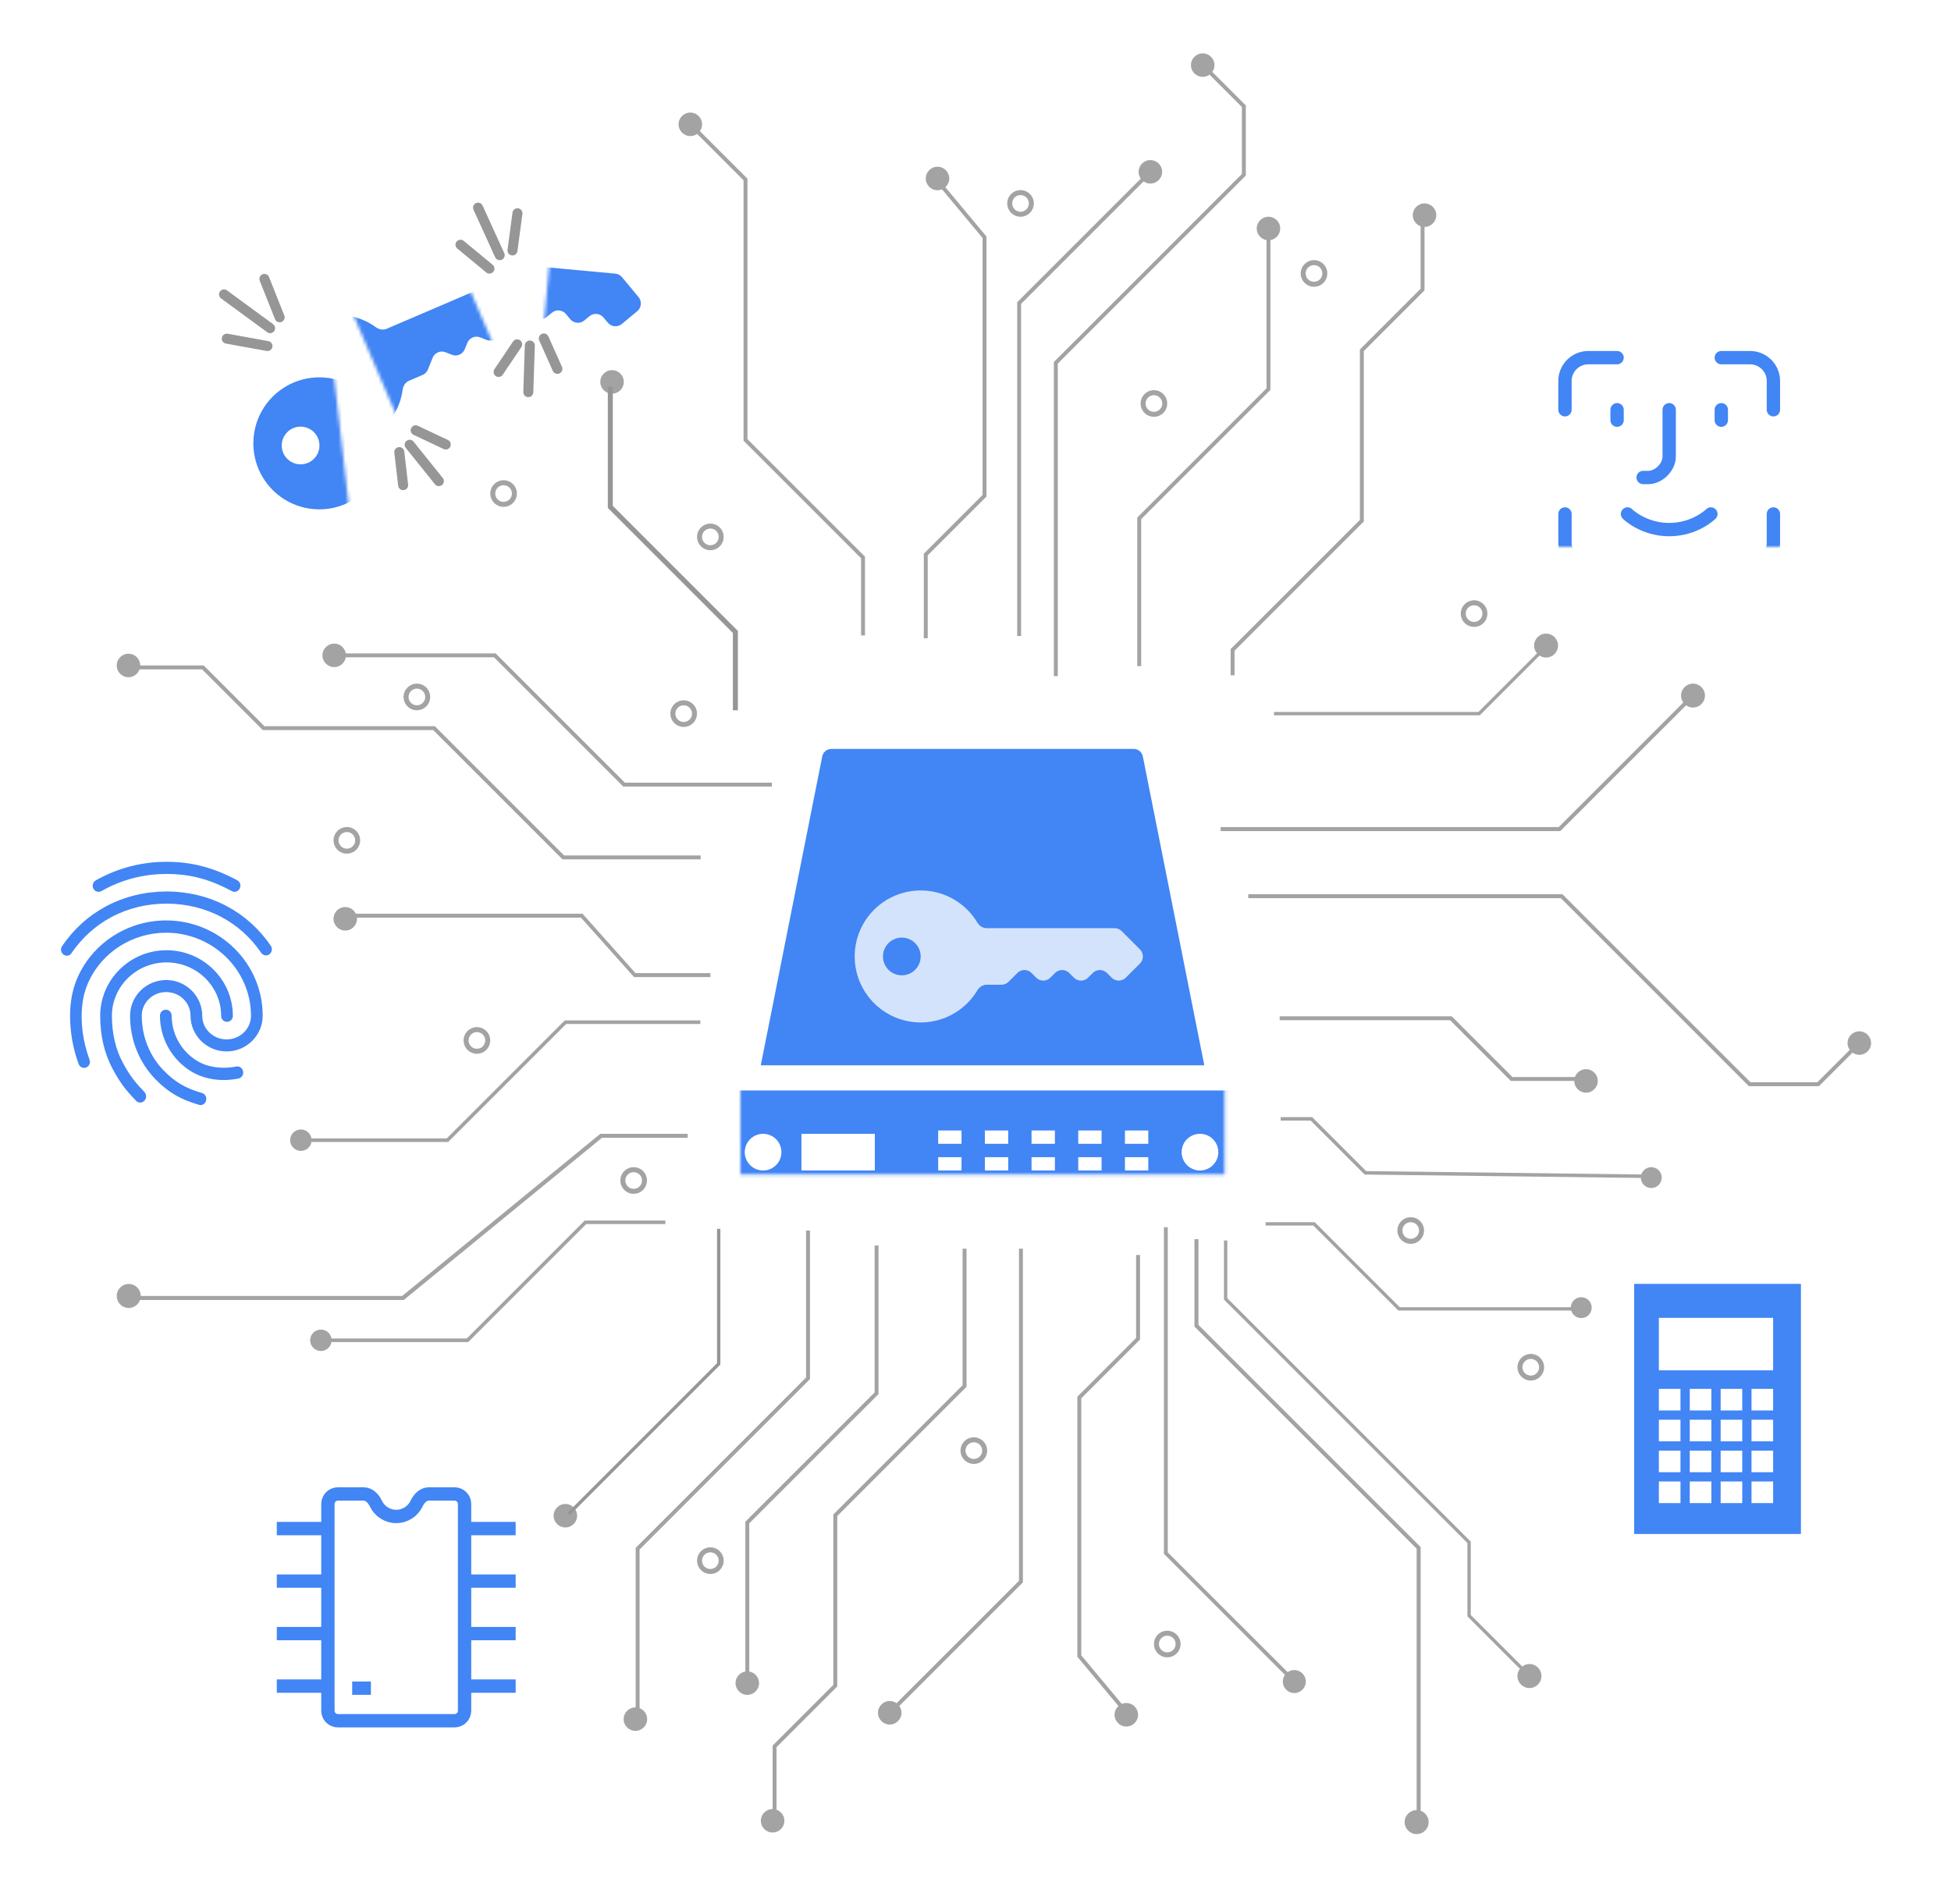 <svg width="585" height="571" viewBox="0 0 585 571" fill="none" xmlns="http://www.w3.org/2000/svg">
<g clip-path="url(#clip0_216_149)">
<g filter="url(#filter0_dd_216_149)">
<path d="M70.338 255.441C70.054 255.442 69.775 255.367 69.529 255.223C62.784 251.611 56.953 250.079 49.961 250.079C43.005 250.079 36.4 251.794 30.392 255.223C29.542 255.703 28.495 255.368 28.003 254.487C27.783 254.062 27.733 253.568 27.864 253.108C27.995 252.647 28.296 252.253 28.706 252.007C35.186 248.332 42.512 246.41 49.961 246.432C57.444 246.432 63.979 248.146 71.147 251.976C71.565 252.206 71.876 252.591 72.014 253.048C72.152 253.505 72.105 253.997 71.884 254.42C71.751 254.72 71.534 254.976 71.26 255.157C70.986 255.338 70.666 255.437 70.338 255.441ZM20.063 274.592C19.698 274.589 19.342 274.474 19.044 274.263C18.657 273.975 18.396 273.548 18.318 273.072C18.239 272.596 18.348 272.107 18.622 271.71C22.101 266.603 26.525 262.591 31.798 259.782C42.829 253.879 56.953 253.836 68.019 259.746C73.29 262.554 77.715 266.53 81.194 271.601C81.467 271.998 81.576 272.486 81.497 272.962C81.418 273.438 81.158 273.865 80.772 274.154C80.584 274.294 80.37 274.394 80.142 274.448C79.914 274.502 79.678 274.509 79.447 274.468C79.217 274.427 78.997 274.339 78.802 274.21C78.607 274.08 78.44 273.912 78.313 273.716C75.151 269.12 71.147 265.509 66.403 262.992C56.32 257.63 43.426 257.63 33.378 263.029C28.6 265.582 24.595 269.23 21.434 273.819C21.297 274.061 21.098 274.261 20.856 274.397C20.614 274.533 20.34 274.6 20.063 274.592ZM42.02 318.625C41.788 318.627 41.558 318.579 41.346 318.485C41.134 318.39 40.944 318.252 40.791 318.078C37.734 314.898 36.078 312.849 33.729 308.442C31.298 303.955 30.041 298.484 30.041 292.611C30.041 281.777 38.964 272.95 49.926 272.95C60.889 272.95 69.818 281.777 69.818 292.611C69.825 292.846 69.785 293.08 69.7 293.299C69.615 293.518 69.486 293.718 69.323 293.887C69.159 294.055 68.963 294.189 68.746 294.281C68.53 294.372 68.297 294.42 68.062 294.42C67.827 294.42 67.594 294.372 67.378 294.281C67.161 294.189 66.965 294.055 66.802 293.887C66.638 293.718 66.51 293.518 66.424 293.299C66.339 293.08 66.299 292.846 66.306 292.611C66.306 283.784 58.962 276.598 49.934 276.598C40.906 276.598 33.555 283.784 33.555 292.611C33.555 297.864 34.678 302.715 36.821 306.654C39.07 310.849 40.62 312.636 43.321 315.482C43.641 315.836 43.819 316.296 43.819 316.773C43.819 317.251 43.641 317.711 43.321 318.065C42.976 318.413 42.51 318.614 42.02 318.625ZM67.212 311.877C63.031 311.877 59.342 310.782 56.32 308.63C53.746 306.826 51.643 304.429 50.188 301.643C48.734 298.856 47.97 295.761 47.961 292.617C47.951 292.38 47.989 292.144 48.073 291.922C48.157 291.7 48.285 291.498 48.449 291.327C48.613 291.155 48.81 291.019 49.028 290.926C49.246 290.833 49.481 290.785 49.718 290.785C49.955 290.785 50.19 290.833 50.408 290.926C50.626 291.019 50.823 291.155 50.987 291.327C51.151 291.498 51.279 291.7 51.363 291.922C51.447 292.144 51.485 292.38 51.475 292.617C51.481 295.17 52.104 297.685 53.29 299.945C54.477 302.206 56.192 304.147 58.29 305.603C60.784 307.353 63.701 308.186 67.215 308.186C68.439 308.165 69.658 308.043 70.862 307.822C71.811 307.639 72.724 308.296 72.899 309.317C72.988 309.788 72.886 310.276 72.617 310.672C72.347 311.069 71.931 311.342 71.46 311.433C70.06 311.709 68.638 311.856 67.212 311.87V311.877ZM60.149 319.385C59.995 319.378 59.842 319.354 59.693 319.312C54.106 317.707 50.452 315.555 46.622 311.652C41.703 306.581 38.999 299.833 38.999 292.611C38.999 286.702 43.847 281.887 49.819 281.887C55.79 281.887 60.64 286.702 60.64 292.611C60.64 296.514 63.907 299.687 67.947 299.687C71.987 299.687 75.255 296.514 75.255 292.611C75.255 278.859 63.836 267.698 49.783 267.698C39.806 267.698 30.671 273.461 26.562 282.398C25.194 285.352 24.489 288.817 24.489 292.611C24.489 295.456 24.733 299.943 26.841 305.779C27.194 306.727 26.736 307.785 25.823 308.113C25.606 308.196 25.374 308.234 25.142 308.225C24.91 308.216 24.682 308.16 24.472 308.061C24.262 307.961 24.075 307.82 23.921 307.647C23.766 307.473 23.649 307.27 23.575 307.049C21.88 302.424 21.012 297.537 21.01 292.611C21.01 288.234 21.818 284.252 23.399 280.793C28.073 270.61 38.436 264.013 49.783 264.013C65.769 264.013 78.769 276.817 78.769 292.574C78.769 298.484 73.92 303.298 67.947 303.298C61.974 303.298 57.126 298.484 57.126 292.574C57.127 288.671 53.86 285.492 49.82 285.492C45.78 285.492 42.513 288.665 42.513 292.568C42.513 298.8 44.832 304.642 49.083 309.019C52.426 312.448 55.618 314.339 60.571 315.767C61.52 316.023 62.047 317.044 61.801 317.992C61.724 318.377 61.519 318.725 61.219 318.978C60.919 319.231 60.541 319.374 60.149 319.385Z" fill="#4285F4"/>
</g>
<mask id="mask0_216_149" style="mask-type:luminance" maskUnits="userSpaceOnUse" x="463" y="89" width="75" height="75">
<path d="M538 89H463V164H538V89Z" fill="white"/>
</mask>
<g mask="url(#mask0_216_149)">
<path d="M538 89H463V164H538V89Z" fill="white" fill-opacity="0.01"/>
<g filter="url(#filter1_dd_216_149)">
<path d="M469.25 142.125V150.75C469.25 154.616 472.384 157.75 476.25 157.75H484.875" stroke="#4285F4" stroke-width="4" stroke-linecap="round" stroke-linejoin="round"/>
</g>
<g filter="url(#filter2_dd_216_149)">
<path d="M516.125 157.75H524.75C528.616 157.75 531.75 154.616 531.75 150.75V142.125" stroke="#4285F4" stroke-width="4" stroke-linecap="round" stroke-linejoin="round"/>
</g>
<g filter="url(#filter3_dd_216_149)">
<path d="M516.125 95.25H524.75C528.616 95.25 531.75 98.384 531.75 102.25V110.875" stroke="#4285F4" stroke-width="4" stroke-linecap="round" stroke-linejoin="round"/>
</g>
<g filter="url(#filter4_dd_216_149)">
<path d="M484.875 95.25H476.25C472.384 95.25 469.25 98.384 469.25 102.25V110.875" stroke="#4285F4" stroke-width="4" stroke-linecap="round" stroke-linejoin="round"/>
</g>
<g filter="url(#filter5_dd_216_149)">
<path d="M488 142.125C488 142.125 492.687 146.813 500.5 146.813C508.312 146.813 513 142.125 513 142.125" stroke="#4285F4" stroke-width="4" stroke-linecap="round" stroke-linejoin="round"/>
</g>
<g filter="url(#filter6_dd_216_149)">
<path d="M500.5 110.875V124.938C500.5 128.063 497.375 131.188 494.25 131.188H492.688" stroke="#4285F4" stroke-width="4" stroke-linecap="round" stroke-linejoin="round"/>
</g>
<g filter="url(#filter7_dd_216_149)">
<path d="M516.125 110.875V114" stroke="#4285F4" stroke-width="4" stroke-linecap="round" stroke-linejoin="round"/>
</g>
<g filter="url(#filter8_dd_216_149)">
<path d="M484.875 110.875V114" stroke="#4285F4" stroke-width="4" stroke-linecap="round" stroke-linejoin="round"/>
</g>
</g>
<g filter="url(#filter9_dd_216_149)">
<mask id="mask1_216_149" style="mask-type:luminance" maskUnits="userSpaceOnUse" x="67" y="80" width="40" height="79">
<path d="M97.858 80.762L67.688 84.222L76.23 158.703L106.4 155.243L97.858 80.762Z" fill="white"/>
</mask>
<g mask="url(#mask1_216_149)">
<path d="M98.006 140.613C94.487 141.016 90.924 140.467 87.689 139.024C84.454 137.58 81.666 135.295 79.615 132.407C77.564 129.519 76.326 126.133 76.03 122.604C75.733 119.074 76.389 115.529 77.93 112.339C79.47 109.149 81.838 106.431 84.787 104.469C87.735 102.506 91.157 101.37 94.694 101.18C98.231 100.991 101.754 101.753 104.896 103.389C107.476 104.732 109.72 106.623 111.478 108.921C112.182 109.841 113.29 110.397 114.442 110.265L152.547 105.894C153.338 105.804 154.132 106.031 154.755 106.525L160.827 111.348C162.125 112.379 162.341 114.266 161.311 115.563L157.581 120.26C156.55 121.557 154.663 121.774 153.366 120.743L151.801 119.5C150.504 118.47 148.616 118.686 147.586 119.984L146.343 121.549C145.313 122.846 143.426 123.063 142.128 122.032L140.563 120.789C139.266 119.759 137.379 119.975 136.348 121.273L135.106 122.837C134.075 124.135 132.188 124.351 130.891 123.321L129.326 122.078C128.028 121.048 126.141 121.264 125.111 122.562L122.775 125.502C122.28 126.126 121.558 126.526 120.768 126.617L116.375 127.121C115.224 127.253 114.27 128.045 113.792 129.101C112.517 131.921 110.595 134.411 108.171 136.363C105.254 138.713 101.729 140.187 98.006 140.613ZM90.776 127.21C92.267 127.04 93.628 126.284 94.561 125.109C95.494 123.934 95.922 122.437 95.751 120.947C95.58 119.457 94.824 118.096 93.65 117.163C92.475 116.23 90.978 115.802 89.488 115.973C87.997 116.144 86.636 116.9 85.703 118.074C84.77 119.249 84.342 120.746 84.513 122.236C84.684 123.726 85.44 125.088 86.615 126.02C87.789 126.953 89.286 127.381 90.776 127.21Z" fill="#4285F4"/>
</g>
<mask id="mask2_216_149" style="mask-type:luminance" maskUnits="userSpaceOnUse" x="97" y="47" width="62" height="83">
<path d="M129.33 47.877L97.058 61.71L126.22 129.744L158.492 115.911L129.33 47.877Z" fill="white"/>
</mask>
<g mask="url(#mask2_216_149)">
<path d="M108.918 120.371C105.662 121.766 102.092 122.262 98.579 121.806C95.066 121.351 91.74 119.961 88.947 117.782C86.154 115.603 83.997 112.715 82.701 109.418C81.405 106.121 81.018 102.537 81.579 99.04C82.14 95.542 83.629 92.259 85.892 89.534C88.154 86.808 91.106 84.739 94.441 83.543C97.775 82.347 101.369 82.068 104.848 82.734C107.704 83.282 110.397 84.45 112.739 86.147C113.677 86.827 114.898 87.041 115.964 86.585L151.217 71.474C151.948 71.16 152.774 71.15 153.513 71.446L160.713 74.325C162.252 74.941 163 76.686 162.385 78.225L160.158 83.793C159.542 85.332 157.796 86.08 156.258 85.465L154.403 84.723C152.864 84.108 151.118 84.856 150.503 86.394L149.761 88.25C149.146 89.788 147.4 90.537 145.862 89.921L144.006 89.179C142.468 88.564 140.722 89.312 140.107 90.851L139.365 92.706C138.749 94.245 137.004 94.993 135.465 94.378L133.61 93.635C132.071 93.02 130.325 93.769 129.71 95.307L128.316 98.794C128.02 99.533 127.443 100.124 126.712 100.437L122.648 102.179C121.583 102.636 120.896 103.668 120.741 104.817C120.329 107.884 119.201 110.82 117.438 113.385C115.317 116.473 112.362 118.896 108.918 120.371ZM98.15 109.604C99.528 109.013 100.616 107.898 101.173 106.506C101.73 105.113 101.711 103.556 101.12 102.177C100.529 100.799 99.415 99.711 98.022 99.154C96.629 98.597 95.072 98.616 93.694 99.207C92.315 99.798 91.227 100.913 90.67 102.305C90.113 103.698 90.132 105.255 90.723 106.634C91.314 108.012 92.429 109.1 93.822 109.657C95.214 110.214 96.771 110.195 98.15 109.604Z" fill="#4285F4"/>
</g>
<path d="M119.725 123.571L120.883 133.487" stroke="#969696" stroke-width="3" stroke-linecap="round"/>
<path d="M122.835 121.369L131.593 132.278" stroke="#969696" stroke-width="3" stroke-linecap="round"/>
<path d="M124.638 117.033L133.664 121.297" stroke="#969696" stroke-width="3" stroke-linecap="round"/>
<path d="M155.073 91.261L149.495 99.54" stroke="#969696" stroke-width="3" stroke-linecap="round"/>
<path d="M158.867 91.615L158.41 105.596" stroke="#969696" stroke-width="3" stroke-linecap="round"/>
<path d="M163.058 89.497L167.132 98.611" stroke="#969696" stroke-width="3" stroke-linecap="round"/>
<mask id="mask3_216_149" style="mask-type:luminance" maskUnits="userSpaceOnUse" x="160" y="38" width="45" height="79">
<path d="M204.29 41.449L167.438 38.032L160.516 112.681L197.368 116.099L204.29 41.449Z" fill="white"/>
</mask>
<g mask="url(#mask3_216_149)">
<path d="M123.982 92.843C120.455 92.516 117.08 91.247 114.21 89.171C111.34 87.095 109.08 84.286 107.666 81.039C106.251 77.791 105.734 74.223 106.168 70.708C106.602 67.192 107.971 63.858 110.133 61.052C112.295 58.246 115.171 56.071 118.46 54.755C121.748 53.44 125.33 53.03 128.831 53.57C132.332 54.11 135.624 55.58 138.363 57.825C140.612 59.669 142.421 61.98 143.669 64.59C144.169 65.635 145.14 66.406 146.294 66.513L184.486 70.054C185.278 70.128 186.009 70.513 186.517 71.125L191.471 77.091C192.529 78.366 192.354 80.258 191.079 81.316L186.465 85.147C185.19 86.206 183.299 86.03 182.24 84.755L180.964 83.218C179.905 81.943 178.014 81.768 176.739 82.826L175.202 84.103C173.927 85.161 172.036 84.986 170.977 83.711L169.701 82.174C168.642 80.899 166.751 80.724 165.476 81.782L163.939 83.058C162.664 84.117 160.773 83.941 159.714 82.667L158.438 81.129C157.379 79.854 155.488 79.679 154.213 80.737L151.324 83.136C150.712 83.645 149.923 83.889 149.13 83.816L144.728 83.407C143.574 83.3 142.478 83.88 141.794 84.815C139.968 87.314 137.575 89.356 134.802 90.77C131.464 92.471 127.712 93.19 123.982 92.843ZM119.656 78.243C121.149 78.381 122.637 77.921 123.791 76.962C124.945 76.004 125.671 74.627 125.809 73.133C125.948 71.64 125.487 70.152 124.529 68.998C123.571 67.844 122.194 67.118 120.7 66.98C119.206 66.841 117.719 67.302 116.565 68.26C115.411 69.218 114.685 70.595 114.546 72.089C114.408 73.582 114.868 75.07 115.827 76.224C116.785 77.378 118.162 78.104 119.656 78.243Z" fill="#4285F4"/>
</g>
<path d="M83.851 83.152L79.278 71.638" stroke="#969696" stroke-width="3" stroke-linecap="round"/>
<path d="M80.993 86.413L67.171 76.28" stroke="#969696" stroke-width="3" stroke-linecap="round"/>
<path d="M80.195 91.766L68.004 89.553" stroke="#969696" stroke-width="3" stroke-linecap="round"/>
<path d="M153.667 63.105L155.157 51.953" stroke="#969696" stroke-width="3" stroke-linecap="round"/>
<path d="M149.831 64.515L143.344 50.274" stroke="#969696" stroke-width="3" stroke-linecap="round"/>
<path d="M146.753 68.548L138.078 61.383" stroke="#969696" stroke-width="3" stroke-linecap="round"/>
</g>
<path d="M383.87 68.523C383.87 70.469 382.292 72.047 380.347 72.047C378.401 72.047 376.823 70.469 376.823 68.523C376.823 66.577 378.401 65 380.347 65C382.292 65 383.87 66.577 383.87 68.523Z" fill="#A3A3A3"/>
<path d="M342.175 199.754V155.681L380.934 116.922V65.587H379.759V116.436L341 155.195V199.754H342.175Z" fill="#A3A3A3"/>
<path d="M364.155 19.524C364.155 21.47 362.577 23.047 360.632 23.047C358.686 23.047 357.108 21.47 357.108 19.524C357.108 17.578 358.686 16 360.632 16C362.577 16 364.155 17.578 364.155 19.524Z" fill="#A3A3A3"/>
<path d="M316 108.544V202.749H317.175V109.031L373.552 52.654V31.613L361.047 19.109L360.217 19.939L372.377 32.099V52.167L316 108.544Z" fill="#A3A3A3"/>
<path d="M348.457 51.523C348.457 53.469 346.879 55.047 344.933 55.047C342.987 55.047 341.41 53.469 341.41 51.523C341.41 49.577 342.987 48 344.933 48C346.879 48 348.457 49.577 348.457 51.523Z" fill="#A3A3A3"/>
<path d="M306.175 190.704V91.113L344.762 52.526L343.931 51.695L305 90.627V190.704H306.175Z" fill="#A3A3A3"/>
<path d="M430.662 64.523C430.662 66.469 429.084 68.047 427.139 68.047C425.192 68.047 423.615 66.469 423.615 64.523C423.615 62.577 425.192 61 427.139 61C429.084 61 430.662 62.577 430.662 64.523Z" fill="#A3A3A3"/>
<path d="M370.175 202.5V195.138L408.934 156.379V105.287L427.139 87.082V63.936H425.964V86.596L407.759 104.801V155.893L369 194.652V202.5H370.175Z" fill="#A3A3A3"/>
<path d="M284.634 53.523C284.634 55.469 283.056 57.047 281.111 57.047C279.164 57.047 277.587 55.469 277.587 53.523C277.587 51.577 279.164 50 281.111 50C283.056 50 284.634 51.577 284.634 53.523Z" fill="#A3A3A3"/>
<path d="M277 166.034V191.397H278.175V166.52L295.792 148.903V70.928L280.975 53.147L280.072 53.899L294.618 71.354V148.416L277 166.034Z" fill="#A3A3A3"/>
<path d="M210.517 37.278C210.517 39.225 208.939 40.802 206.993 40.802C205.047 40.802 203.469 39.225 203.469 37.278C203.469 35.332 205.047 33.755 206.993 33.755C208.939 33.755 210.517 35.332 210.517 37.278Z" fill="#A3A3A3"/>
<path d="M222.949 132.171L258.185 167.407V190.55H259.36V166.92L224.124 131.685V53.579L208.096 37.551L207.265 38.381L222.949 54.065V132.171Z" fill="#A3A3A3"/>
<path d="M187.047 114.524C187.047 116.47 185.469 118.047 183.524 118.047C181.577 118.047 180 116.47 180 114.524C180 112.577 181.577 111 183.524 111C185.469 111 187.047 112.577 187.047 114.524Z" fill="#A3A3A3"/>
<path d="M220.551 504.722C220.551 502.776 222.129 501.198 224.074 501.198C226.021 501.198 227.598 502.776 227.598 504.722C227.598 506.668 226.021 508.245 224.074 508.245C222.129 508.245 220.551 506.668 220.551 504.722Z" fill="#A3A3A3"/>
<path d="M262.247 373.491V417.564L223.488 456.323V507.658H224.662V456.81L263.421 418.05V373.491H262.247Z" fill="#A3A3A3"/>
<path d="M187 515.524C187 513.577 188.578 512 190.524 512C192.47 512 194.047 513.577 194.047 515.524C194.047 517.47 192.47 519.047 190.524 519.047C188.578 519.047 187 517.47 187 515.524Z" fill="#A3A3A3"/>
<path d="M241.696 369V413.074L190.604 464.165V515.5H191.779V464.652L242.87 413.56V369H241.696Z" fill="#A3A3A3"/>
<path d="M263.255 513.621C263.255 511.674 264.833 510.097 266.778 510.097C268.725 510.097 270.302 511.674 270.302 513.621C270.302 515.567 268.725 517.144 266.778 517.144C264.833 517.144 263.255 515.567 263.255 513.621Z" fill="#A3A3A3"/>
<path d="M305.537 374.44V474.031L266.95 512.618L267.781 513.448L306.712 474.517V374.44H305.537Z" fill="#A3A3A3"/>
<path d="M391.543 504.254C391.543 502.348 389.998 500.804 388.093 500.804C386.188 500.804 384.644 502.348 384.644 504.254C384.644 506.159 386.188 507.703 388.093 507.703C389.998 507.703 391.543 506.159 391.543 504.254Z" fill="#A3A3A3"/>
<path d="M350.15 368V465.497L387.925 503.272L387.112 504.085L349 465.973V368H350.15Z" fill="#A3A3A3"/>
<path d="M228.143 546.003C228.143 544.057 229.721 542.479 231.666 542.479C233.613 542.479 235.19 544.057 235.19 546.003C235.19 547.949 233.613 549.526 231.666 549.526C229.721 549.526 228.143 547.949 228.143 546.003Z" fill="#A3A3A3"/>
<path d="M288.631 374.44V415.388L249.871 454.147V505.239L231.666 523.444V546.59H232.841V523.93L251.046 505.725V454.633L289.805 415.874V374.44H288.631Z" fill="#A3A3A3"/>
<path d="M166 454.524C166 452.577 167.578 451 169.524 451C171.47 451 173.047 452.577 173.047 454.524C173.047 456.47 171.47 458.047 169.524 458.047C167.578 458.047 166 456.47 166 454.524Z" fill="#A3A3A3"/>
<path d="M428.377 546.4C428.377 544.411 426.765 542.798 424.776 542.798C422.787 542.798 421.175 544.411 421.175 546.4C421.175 548.389 422.787 550.001 424.776 550.001C426.765 550.001 428.377 548.389 428.377 546.4Z" fill="#A3A3A3"/>
<path d="M462.202 502.601C462.202 500.612 460.59 499 458.601 499C456.612 499 455 500.612 455 502.601C455 504.59 456.612 506.202 458.601 506.202C460.59 506.202 462.202 504.59 462.202 502.601Z" fill="#A3A3A3"/>
<path d="M359.353 371.593V397.299L425.977 463.922V548.2H424.776V464.419L358.153 397.796V371.593H359.353Z" fill="#A3A3A3"/>
<path d="M334.199 514.212C334.199 512.266 335.777 510.688 337.722 510.688C339.669 510.688 341.246 512.266 341.246 514.212C341.246 516.158 339.669 517.735 337.722 517.735C335.777 517.735 334.199 516.158 334.199 514.212Z" fill="#A3A3A3"/>
<path d="M341.833 401.701V376.338H340.658V401.214L323.041 418.832V496.806L337.858 514.587L338.761 513.836L324.215 496.381V419.318L341.833 401.701Z" fill="#A3A3A3"/>
<path d="M557.512 316.309C555.565 316.309 553.988 314.731 553.988 312.785C553.988 310.839 555.565 309.262 557.512 309.262C559.458 309.262 561.035 310.839 561.035 312.785C561.035 314.731 559.458 316.309 557.512 316.309Z" fill="#A3A3A3"/>
<path d="M468.491 268.154H374.286V269.328H468.005L524.382 325.705H545.422L557.927 313.201L557.096 312.37L544.936 324.531H524.868L468.491 268.154Z" fill="#A3A3A3"/>
<path d="M507.64 205C505.659 205 504.054 206.606 504.054 208.586C504.054 210.566 505.659 212.172 507.64 212.172C509.621 212.172 511.226 210.566 511.226 208.586C511.226 206.606 509.621 205 507.64 205Z" fill="#A3A3A3"/>
<path d="M463.586 190C461.605 190 460 191.606 460 193.586C460 195.566 461.605 197.172 463.586 197.172C465.566 197.172 467.172 195.566 467.172 193.586C467.172 191.606 465.566 190 463.586 190Z" fill="#A3A3A3"/>
<path d="M366 248.03H467.351L506.62 208.761L507.465 209.606L467.846 249.225H366V248.03Z" fill="#A3A3A3"/>
<path d="M475.563 327.662C473.617 327.662 472.04 326.084 472.04 324.139C472.04 322.193 473.617 320.615 475.563 320.615C477.51 320.615 479.087 322.193 479.087 324.139C479.087 326.084 477.51 327.662 475.563 327.662Z" fill="#A3A3A3"/>
<path d="M383.707 305.934H434.799L453.005 324.139H476.151V322.964H453.491L435.286 304.759H384.194H425.142H383.707V305.934Z" fill="#A3A3A3"/>
<path d="M495.131 356.263C493.402 356.263 492 354.86 492 353.131C492 351.402 493.402 350 495.131 350C496.861 350 498.262 351.402 498.262 353.131C498.262 354.86 496.861 356.263 495.131 356.263Z" fill="#A3A3A3"/>
<path d="M474.131 395.263C472.402 395.263 471 393.86 471 392.131C471 390.402 472.402 389 474.131 389C475.861 389 477.262 390.402 477.262 392.131C477.262 393.86 475.861 395.263 474.131 395.263Z" fill="#A3A3A3"/>
<path d="M384 336.044H393.014L409.193 352.222L494.5 353.266V352.222L409.625 351.178L393.447 335H384.432H384V336.044Z" fill="#A3A3A3"/>
<path d="M100.208 193C102.154 193 103.731 194.578 103.731 196.524C103.731 198.47 102.154 200.047 100.208 200.047C98.261 200.047 96.684 198.47 96.684 196.524C96.684 194.578 98.261 193 100.208 193Z" fill="#A3A3A3"/>
<path d="M231.439 234.696H187.365L148.606 195.937H97.271V197.111H148.12L186.879 235.87H231.439V234.696Z" fill="#A3A3A3"/>
<path d="M90.216 345.129C91.993 345.129 93.432 343.689 93.432 341.913C93.432 340.137 91.993 338.697 90.216 338.697C88.44 338.697 87 340.137 87 341.913C87 343.689 88.44 345.129 90.216 345.129Z" fill="#A3A3A3"/>
<path d="M209.997 307.072H169.769L134.392 342.449H87.536V341.377H133.948L169.325 306H209.997V307.072Z" fill="#A3A3A3"/>
<path d="M96.216 405.13C97.993 405.13 99.432 403.689 99.432 401.914C99.432 400.137 97.993 398.698 96.216 398.698C94.44 398.698 93 400.137 93 401.914C93 403.689 94.44 405.13 96.216 405.13Z" fill="#A3A3A3"/>
<path d="M199.5 367.072H175.769L140.392 402.449H93.536V401.377H139.948L175.325 366H199.5V367.072Z" fill="#A3A3A3"/>
<path d="M38.524 196.035C40.47 196.035 42.047 197.613 42.047 199.558C42.047 201.504 40.47 203.082 38.524 203.082C36.578 203.082 35 201.504 35 199.558C35 197.613 36.578 196.035 38.524 196.035Z" fill="#A3A3A3"/>
<path d="M210.087 256.522H169.139L130.379 217.763H79.288L61.083 199.558H37.936V200.733H60.596L78.802 218.938H129.893L168.652 257.697H210.087V256.522Z" fill="#A3A3A3"/>
<path d="M38.601 392.224C40.59 392.224 42.203 390.612 42.203 388.623C42.203 386.634 40.59 385.022 38.601 385.022C36.612 385.022 35 386.634 35 388.623C35 390.612 36.612 392.224 38.601 392.224Z" fill="#A3A3A3"/>
<path d="M206.203 341.2H180.497L121.078 389.823H36.801V388.623H120.581L180 340H206.203V341.2Z" fill="#A3A3A3"/>
<path d="M103.524 272C105.47 272 107.047 273.578 107.047 275.524C107.047 277.47 105.47 279.047 103.524 279.047C101.577 279.047 100 277.47 100 275.524C100 273.578 101.577 272 103.524 272Z" fill="#A3A3A3"/>
<path d="M190.114 293H213V291.813H190.552L174.655 274H104.295L104 274.274L104.678 275.188H174.216L190.114 293Z" fill="#A3A3A3"/>
<mask id="mask4_216_149" style="mask-type:luminance" maskUnits="userSpaceOnUse" x="222" y="207" width="146" height="146">
<path d="M367.194 207H222V352.194H367.194V207Z" fill="white"/>
</mask>
<g mask="url(#mask4_216_149)">
<g filter="url(#filter10_dd_216_149)">
<path d="M342.678 214.846C342.427 213.534 341.282 212.584 339.942 212.584H249.28C247.94 212.584 246.795 213.534 246.543 214.846L228.115 307.463H361.107L342.678 214.846Z" fill="#4285F4"/>
<mask id="mask5_216_149" style="mask-type:luminance" maskUnits="userSpaceOnUse" x="252" y="223" width="97" height="76">
<path d="M348.326 223.133H252.367V298.102H348.326V223.133Z" fill="white"/>
</mask>
<g mask="url(#mask5_216_149)">
<g filter="url(#filter11_dd_216_149)">
<path d="M276.063 282.611C272.521 282.61 269.043 281.659 265.994 279.856C262.945 278.054 260.435 275.466 258.727 272.363C257.018 269.26 256.174 265.755 256.281 262.215C256.389 258.674 257.445 255.227 259.338 252.234C261.232 249.24 263.894 246.81 267.048 245.196C270.201 243.582 273.729 242.843 277.265 243.058C280.801 243.272 284.214 244.431 287.149 246.415C289.559 248.043 291.574 250.177 293.058 252.66C293.652 253.655 294.69 254.333 295.849 254.333H334.205C335 254.333 335.763 254.649 336.326 255.211L341.809 260.695C342.981 261.866 342.981 263.766 341.809 264.937L337.568 269.178C336.397 270.35 334.497 270.35 333.326 269.178L331.913 267.765C330.741 266.594 328.842 266.594 327.67 267.765L326.257 269.178C325.086 270.35 323.186 270.35 322.015 269.178L320.602 267.765C319.43 266.594 317.53 266.594 316.359 267.765L314.946 269.178C313.774 270.35 311.875 270.35 310.703 269.178L309.29 267.765C308.119 266.594 306.219 266.594 305.048 267.765L302.392 270.421C301.829 270.984 301.066 271.3 300.271 271.3H295.849C294.69 271.3 293.652 271.978 293.058 272.972C291.47 275.629 289.276 277.884 286.646 279.547C283.479 281.549 279.809 282.612 276.063 282.611ZM270.407 268.472C271.907 268.472 273.346 267.876 274.406 266.815C275.467 265.755 276.063 264.316 276.063 262.816C276.063 261.316 275.467 259.878 274.406 258.817C273.346 257.756 271.907 257.16 270.407 257.16C268.907 257.16 267.469 257.756 266.408 258.817C265.347 259.878 264.752 261.316 264.752 262.816C264.752 264.316 265.347 265.755 266.408 266.815C267.469 267.876 268.907 268.472 270.407 268.472Z" fill="white" fill-opacity="0.77"/>
</g>
</g>
<path fill-rule="evenodd" clip-rule="evenodd" d="M371.309 315H218.309V351H371.309V315ZM228.809 339C231.847 339 234.309 336.538 234.309 333.5C234.309 330.462 231.847 328 228.809 328C225.772 328 223.309 330.462 223.309 333.5C223.309 336.538 225.772 339 228.809 339ZM365.309 333.5C365.309 336.538 362.847 339 359.809 339C356.772 339 354.309 336.538 354.309 333.5C354.309 330.462 356.772 328 359.809 328C362.847 328 365.309 330.462 365.309 333.5ZM262.309 328H240.309V339H262.309V328ZM281.309 327H288.309V331H281.309V327ZM288.309 335H281.309V339H288.309V335ZM295.309 327H302.309V331H295.309V327ZM302.309 335H295.309V339H302.309V335ZM309.309 327H316.309V331H309.309V327ZM316.309 335H309.309V339H316.309V335ZM323.309 327H330.309V331H323.309V327ZM330.309 335H323.309V339H330.309V335ZM337.309 327H344.309V331H337.309V327ZM344.309 335H337.309V339H344.309V335Z" fill="#4285F4"/>
</g>
</g>
<g filter="url(#filter12_dd_216_149)">
<path d="M98.319 439C98.319 437.343 99.662 436 101.319 436H109.063C110.72 436 112.004 437.407 112.718 438.903C113.803 441.176 116.123 442.746 118.809 442.746C121.495 442.746 123.815 441.175 124.901 438.903C125.615 437.407 126.899 436 128.556 436H136.3C137.957 436 139.3 437.343 139.3 439V501C139.3 502.657 137.957 504 136.3 504H101.319C99.662 504 98.319 502.657 98.319 501V439Z" stroke="#4285F4" stroke-width="4" stroke-miterlimit="10"/>
<path d="M83 446.381H98.319M83 462.127H98.319M83 477.872H98.319M83 493.618H98.319M139.3 446.381H154.619M139.3 462.127H154.619M139.3 477.872H154.619M139.3 493.618H154.619M111.216 494.238H105.602" stroke="#4285F4" stroke-width="4" stroke-miterlimit="10" stroke-linejoin="round"/>
</g>
<path fill-rule="evenodd" clip-rule="evenodd" d="M540 385H490V460H540V385ZM531.667 395.185H497.407V410.926H531.667V395.185ZM497.407 416.481H503.889V422.963H497.407V416.481ZM503.889 425.741H497.407V432.222H503.889V425.741ZM497.407 435H503.889V441.481H497.407V435ZM503.889 444.259H497.407V450.741H503.889V444.259ZM506.667 416.481H513.148V422.963H506.667V416.481ZM513.148 425.741H506.667V432.222H513.148V425.741ZM506.667 435H513.148V441.481H506.667V435ZM513.148 444.259H506.667V450.741H513.148V444.259ZM515.926 416.481H522.407V422.963H515.926V416.481ZM522.407 425.741H515.926V432.222H522.407V425.741ZM515.926 435H522.407V441.481H515.926V435ZM522.407 444.259H515.926V450.741H522.407V444.259ZM525.185 416.481H531.667V422.963H525.185V416.481ZM531.667 425.741H525.185V432.222H531.667V425.741ZM525.185 435H531.667V441.481H525.185V435ZM531.667 444.259H525.185V450.741H531.667V444.259Z" fill="#4285F4"/>
<path d="M379.5 367H394L419.5 392.5H473.5" stroke="#A3A3A3"/>
<path d="M382 214H443.5L462.5 195" stroke="#A3A3A3"/>
<path d="M459 413.25C460.795 413.25 462.25 411.795 462.25 410C462.25 408.205 460.795 406.75 459 406.75C457.205 406.75 455.75 408.205 455.75 410C455.75 411.795 457.205 413.25 459 413.25Z" stroke="#A3A3A3" stroke-width="1.5"/>
<path d="M423 372.25C424.795 372.25 426.25 370.795 426.25 369C426.25 367.205 424.795 365.75 423 365.75C421.205 365.75 419.75 367.205 419.75 369C419.75 370.795 421.205 372.25 423 372.25Z" stroke="#A3A3A3" stroke-width="1.5"/>
<path d="M442 187.25C443.795 187.25 445.25 185.795 445.25 184C445.25 182.205 443.795 180.75 442 180.75C440.205 180.75 438.75 182.205 438.75 184C438.75 185.795 440.205 187.25 442 187.25Z" stroke="#A3A3A3" stroke-width="1.5"/>
<path d="M394 85.25C395.795 85.25 397.25 83.795 397.25 82C397.25 80.205 395.795 78.75 394 78.75C392.205 78.75 390.75 80.205 390.75 82C390.75 83.795 392.205 85.25 394 85.25Z" stroke="#A3A3A3" stroke-width="1.5"/>
<path d="M346 124.25C347.795 124.25 349.25 122.795 349.25 121C349.25 119.205 347.795 117.75 346 117.75C344.205 117.75 342.75 119.205 342.75 121C342.75 122.795 344.205 124.25 346 124.25Z" stroke="#A3A3A3" stroke-width="1.5"/>
<path d="M306 64.25C307.795 64.25 309.25 62.795 309.25 61C309.25 59.205 307.795 57.75 306 57.75C304.205 57.75 302.75 59.205 302.75 61C302.75 62.795 304.205 64.25 306 64.25Z" stroke="#A3A3A3" stroke-width="1.5"/>
<path d="M151 151.25C152.795 151.25 154.25 149.795 154.25 148C154.25 146.205 152.795 144.75 151 144.75C149.205 144.75 147.75 146.205 147.75 148C147.75 149.795 149.205 151.25 151 151.25Z" stroke="#A3A3A3" stroke-width="1.5"/>
<path d="M213 164.25C214.795 164.25 216.25 162.795 216.25 161C216.25 159.205 214.795 157.75 213 157.75C211.205 157.75 209.75 159.205 209.75 161C209.75 162.795 211.205 164.25 213 164.25Z" stroke="#A3A3A3" stroke-width="1.5"/>
<path d="M205 217.25C206.795 217.25 208.25 215.795 208.25 214C208.25 212.205 206.795 210.75 205 210.75C203.205 210.75 201.75 212.205 201.75 214C201.75 215.795 203.205 217.25 205 217.25Z" stroke="#A3A3A3" stroke-width="1.5"/>
<path d="M125 212.25C126.795 212.25 128.25 210.795 128.25 209C128.25 207.205 126.795 205.75 125 205.75C123.205 205.75 121.75 207.205 121.75 209C121.75 210.795 123.205 212.25 125 212.25Z" stroke="#A3A3A3" stroke-width="1.5"/>
<path d="M104 255.25C105.795 255.25 107.25 253.795 107.25 252C107.25 250.205 105.795 248.75 104 248.75C102.205 248.75 100.75 250.205 100.75 252C100.75 253.795 102.205 255.25 104 255.25Z" stroke="#A3A3A3" stroke-width="1.5"/>
<path d="M143 315.25C144.795 315.25 146.25 313.795 146.25 312C146.25 310.205 144.795 308.75 143 308.75C141.205 308.75 139.75 310.205 139.75 312C139.75 313.795 141.205 315.25 143 315.25Z" stroke="#A3A3A3" stroke-width="1.5"/>
<path d="M190 357.25C191.795 357.25 193.25 355.795 193.25 354C193.25 352.205 191.795 350.75 190 350.75C188.205 350.75 186.75 352.205 186.75 354C186.75 355.795 188.205 357.25 190 357.25Z" stroke="#A3A3A3" stroke-width="1.5"/>
<path d="M213 471.25C214.795 471.25 216.25 469.795 216.25 468C216.25 466.205 214.795 464.75 213 464.75C211.205 464.75 209.75 466.205 209.75 468C209.75 469.795 211.205 471.25 213 471.25Z" stroke="#A3A3A3" stroke-width="1.5"/>
<path d="M292 438.25C293.795 438.25 295.25 436.795 295.25 435C295.25 433.205 293.795 431.75 292 431.75C290.205 431.75 288.75 433.205 288.75 435C288.75 436.795 290.205 438.25 292 438.25Z" stroke="#A3A3A3" stroke-width="1.5"/>
<path d="M350 496.25C351.795 496.25 353.25 494.795 353.25 493C353.25 491.205 351.795 489.75 350 489.75C348.205 489.75 346.75 491.205 346.75 493C346.75 494.795 348.205 496.25 350 496.25Z" stroke="#A3A3A3" stroke-width="1.5"/>
<path d="M215.5 368.5V409L170.5 454" stroke="#969696"/>
<path d="M367.5 372V389.5L440.5 462.5V484.5L458.5 502.5" stroke="#A3A3A3"/>
<path d="M220.5 213V189.5L183 152V134.5V116" stroke="#969696" stroke-width="1.5"/>
</g>
<defs>
<filter id="filter0_dd_216_149" x="6.293" y="242.432" width="87.229" height="96.953" filterUnits="userSpaceOnUse" color-interpolation-filters="sRGB">
<feFlood flood-opacity="0" result="BackgroundImageFix"/>
<feColorMatrix in="SourceAlpha" type="matrix" values="0 0 0 0 0 0 0 0 0 0 0 0 0 0 0 0 0 0 127 0" result="hardAlpha"/>
<feOffset dy="4"/>
<feGaussianBlur stdDeviation="2"/>
<feColorMatrix type="matrix" values="0 0 0 0 0 0 0 0 0 0 0 0 0 0 0 0 0 0 0.3 0"/>
<feBlend mode="normal" in2="BackgroundImageFix" result="effect1_dropShadow_216_149"/>
<feColorMatrix in="SourceAlpha" type="matrix" values="0 0 0 0 0 0 0 0 0 0 0 0 0 0 0 0 0 0 127 0" result="hardAlpha"/>
<feOffset dy="8"/>
<feGaussianBlur stdDeviation="6"/>
<feColorMatrix type="matrix" values="0 0 0 0 0 0 0 0 0 0 0 0 0 0 0 0 0 0 0.15 0"/>
<feBlend mode="normal" in2="effect1_dropShadow_216_149" result="effect2_dropShadow_216_149"/>
<feBlend mode="normal" in="SourceGraphic" in2="effect2_dropShadow_216_149" result="shape"/>
</filter>
<filter id="filter1_dd_216_149" x="455.25" y="136.125" width="43.625" height="43.625" filterUnits="userSpaceOnUse" color-interpolation-filters="sRGB">
<feFlood flood-opacity="0" result="BackgroundImageFix"/>
<feColorMatrix in="SourceAlpha" type="matrix" values="0 0 0 0 0 0 0 0 0 0 0 0 0 0 0 0 0 0 127 0" result="hardAlpha"/>
<feOffset dy="4"/>
<feGaussianBlur stdDeviation="2"/>
<feColorMatrix type="matrix" values="0 0 0 0 0 0 0 0 0 0 0 0 0 0 0 0 0 0 0.3 0"/>
<feBlend mode="normal" in2="BackgroundImageFix" result="effect1_dropShadow_216_149"/>
<feColorMatrix in="SourceAlpha" type="matrix" values="0 0 0 0 0 0 0 0 0 0 0 0 0 0 0 0 0 0 127 0" result="hardAlpha"/>
<feOffset dy="8"/>
<feGaussianBlur stdDeviation="6"/>
<feColorMatrix type="matrix" values="0 0 0 0 0 0 0 0 0 0 0 0 0 0 0 0 0 0 0.15 0"/>
<feBlend mode="normal" in2="effect1_dropShadow_216_149" result="effect2_dropShadow_216_149"/>
<feBlend mode="normal" in="SourceGraphic" in2="effect2_dropShadow_216_149" result="shape"/>
</filter>
<filter id="filter2_dd_216_149" x="502.125" y="136.125" width="43.625" height="43.625" filterUnits="userSpaceOnUse" color-interpolation-filters="sRGB">
<feFlood flood-opacity="0" result="BackgroundImageFix"/>
<feColorMatrix in="SourceAlpha" type="matrix" values="0 0 0 0 0 0 0 0 0 0 0 0 0 0 0 0 0 0 127 0" result="hardAlpha"/>
<feOffset dy="4"/>
<feGaussianBlur stdDeviation="2"/>
<feColorMatrix type="matrix" values="0 0 0 0 0 0 0 0 0 0 0 0 0 0 0 0 0 0 0.3 0"/>
<feBlend mode="normal" in2="BackgroundImageFix" result="effect1_dropShadow_216_149"/>
<feColorMatrix in="SourceAlpha" type="matrix" values="0 0 0 0 0 0 0 0 0 0 0 0 0 0 0 0 0 0 127 0" result="hardAlpha"/>
<feOffset dy="8"/>
<feGaussianBlur stdDeviation="6"/>
<feColorMatrix type="matrix" values="0 0 0 0 0 0 0 0 0 0 0 0 0 0 0 0 0 0 0.15 0"/>
<feBlend mode="normal" in2="effect1_dropShadow_216_149" result="effect2_dropShadow_216_149"/>
<feBlend mode="normal" in="SourceGraphic" in2="effect2_dropShadow_216_149" result="shape"/>
</filter>
<filter id="filter3_dd_216_149" x="502.125" y="89.25" width="43.625" height="43.625" filterUnits="userSpaceOnUse" color-interpolation-filters="sRGB">
<feFlood flood-opacity="0" result="BackgroundImageFix"/>
<feColorMatrix in="SourceAlpha" type="matrix" values="0 0 0 0 0 0 0 0 0 0 0 0 0 0 0 0 0 0 127 0" result="hardAlpha"/>
<feOffset dy="4"/>
<feGaussianBlur stdDeviation="2"/>
<feColorMatrix type="matrix" values="0 0 0 0 0 0 0 0 0 0 0 0 0 0 0 0 0 0 0.3 0"/>
<feBlend mode="normal" in2="BackgroundImageFix" result="effect1_dropShadow_216_149"/>
<feColorMatrix in="SourceAlpha" type="matrix" values="0 0 0 0 0 0 0 0 0 0 0 0 0 0 0 0 0 0 127 0" result="hardAlpha"/>
<feOffset dy="8"/>
<feGaussianBlur stdDeviation="6"/>
<feColorMatrix type="matrix" values="0 0 0 0 0 0 0 0 0 0 0 0 0 0 0 0 0 0 0.15 0"/>
<feBlend mode="normal" in2="effect1_dropShadow_216_149" result="effect2_dropShadow_216_149"/>
<feBlend mode="normal" in="SourceGraphic" in2="effect2_dropShadow_216_149" result="shape"/>
</filter>
<filter id="filter4_dd_216_149" x="455.25" y="89.25" width="43.625" height="43.625" filterUnits="userSpaceOnUse" color-interpolation-filters="sRGB">
<feFlood flood-opacity="0" result="BackgroundImageFix"/>
<feColorMatrix in="SourceAlpha" type="matrix" values="0 0 0 0 0 0 0 0 0 0 0 0 0 0 0 0 0 0 127 0" result="hardAlpha"/>
<feOffset dy="4"/>
<feGaussianBlur stdDeviation="2"/>
<feColorMatrix type="matrix" values="0 0 0 0 0 0 0 0 0 0 0 0 0 0 0 0 0 0 0.3 0"/>
<feBlend mode="normal" in2="BackgroundImageFix" result="effect1_dropShadow_216_149"/>
<feColorMatrix in="SourceAlpha" type="matrix" values="0 0 0 0 0 0 0 0 0 0 0 0 0 0 0 0 0 0 127 0" result="hardAlpha"/>
<feOffset dy="8"/>
<feGaussianBlur stdDeviation="6"/>
<feColorMatrix type="matrix" values="0 0 0 0 0 0 0 0 0 0 0 0 0 0 0 0 0 0 0.15 0"/>
<feBlend mode="normal" in2="effect1_dropShadow_216_149" result="effect2_dropShadow_216_149"/>
<feBlend mode="normal" in="SourceGraphic" in2="effect2_dropShadow_216_149" result="shape"/>
</filter>
<filter id="filter5_dd_216_149" x="474" y="136.125" width="53" height="32.688" filterUnits="userSpaceOnUse" color-interpolation-filters="sRGB">
<feFlood flood-opacity="0" result="BackgroundImageFix"/>
<feColorMatrix in="SourceAlpha" type="matrix" values="0 0 0 0 0 0 0 0 0 0 0 0 0 0 0 0 0 0 127 0" result="hardAlpha"/>
<feOffset dy="4"/>
<feGaussianBlur stdDeviation="2"/>
<feColorMatrix type="matrix" values="0 0 0 0 0 0 0 0 0 0 0 0 0 0 0 0 0 0 0.3 0"/>
<feBlend mode="normal" in2="BackgroundImageFix" result="effect1_dropShadow_216_149"/>
<feColorMatrix in="SourceAlpha" type="matrix" values="0 0 0 0 0 0 0 0 0 0 0 0 0 0 0 0 0 0 127 0" result="hardAlpha"/>
<feOffset dy="8"/>
<feGaussianBlur stdDeviation="6"/>
<feColorMatrix type="matrix" values="0 0 0 0 0 0 0 0 0 0 0 0 0 0 0 0 0 0 0.15 0"/>
<feBlend mode="normal" in2="effect1_dropShadow_216_149" result="effect2_dropShadow_216_149"/>
<feBlend mode="normal" in="SourceGraphic" in2="effect2_dropShadow_216_149" result="shape"/>
</filter>
<filter id="filter6_dd_216_149" x="478.688" y="104.875" width="35.812" height="48.313" filterUnits="userSpaceOnUse" color-interpolation-filters="sRGB">
<feFlood flood-opacity="0" result="BackgroundImageFix"/>
<feColorMatrix in="SourceAlpha" type="matrix" values="0 0 0 0 0 0 0 0 0 0 0 0 0 0 0 0 0 0 127 0" result="hardAlpha"/>
<feOffset dy="4"/>
<feGaussianBlur stdDeviation="2"/>
<feColorMatrix type="matrix" values="0 0 0 0 0 0 0 0 0 0 0 0 0 0 0 0 0 0 0.3 0"/>
<feBlend mode="normal" in2="BackgroundImageFix" result="effect1_dropShadow_216_149"/>
<feColorMatrix in="SourceAlpha" type="matrix" values="0 0 0 0 0 0 0 0 0 0 0 0 0 0 0 0 0 0 127 0" result="hardAlpha"/>
<feOffset dy="8"/>
<feGaussianBlur stdDeviation="6"/>
<feColorMatrix type="matrix" values="0 0 0 0 0 0 0 0 0 0 0 0 0 0 0 0 0 0 0.15 0"/>
<feBlend mode="normal" in2="effect1_dropShadow_216_149" result="effect2_dropShadow_216_149"/>
<feBlend mode="normal" in="SourceGraphic" in2="effect2_dropShadow_216_149" result="shape"/>
</filter>
<filter id="filter7_dd_216_149" x="502.125" y="104.875" width="28" height="31.125" filterUnits="userSpaceOnUse" color-interpolation-filters="sRGB">
<feFlood flood-opacity="0" result="BackgroundImageFix"/>
<feColorMatrix in="SourceAlpha" type="matrix" values="0 0 0 0 0 0 0 0 0 0 0 0 0 0 0 0 0 0 127 0" result="hardAlpha"/>
<feOffset dy="4"/>
<feGaussianBlur stdDeviation="2"/>
<feColorMatrix type="matrix" values="0 0 0 0 0 0 0 0 0 0 0 0 0 0 0 0 0 0 0.3 0"/>
<feBlend mode="normal" in2="BackgroundImageFix" result="effect1_dropShadow_216_149"/>
<feColorMatrix in="SourceAlpha" type="matrix" values="0 0 0 0 0 0 0 0 0 0 0 0 0 0 0 0 0 0 127 0" result="hardAlpha"/>
<feOffset dy="8"/>
<feGaussianBlur stdDeviation="6"/>
<feColorMatrix type="matrix" values="0 0 0 0 0 0 0 0 0 0 0 0 0 0 0 0 0 0 0.15 0"/>
<feBlend mode="normal" in2="effect1_dropShadow_216_149" result="effect2_dropShadow_216_149"/>
<feBlend mode="normal" in="SourceGraphic" in2="effect2_dropShadow_216_149" result="shape"/>
</filter>
<filter id="filter8_dd_216_149" x="470.875" y="104.875" width="28" height="31.125" filterUnits="userSpaceOnUse" color-interpolation-filters="sRGB">
<feFlood flood-opacity="0" result="BackgroundImageFix"/>
<feColorMatrix in="SourceAlpha" type="matrix" values="0 0 0 0 0 0 0 0 0 0 0 0 0 0 0 0 0 0 127 0" result="hardAlpha"/>
<feOffset dy="4"/>
<feGaussianBlur stdDeviation="2"/>
<feColorMatrix type="matrix" values="0 0 0 0 0 0 0 0 0 0 0 0 0 0 0 0 0 0 0.3 0"/>
<feBlend mode="normal" in2="BackgroundImageFix" result="effect1_dropShadow_216_149"/>
<feColorMatrix in="SourceAlpha" type="matrix" values="0 0 0 0 0 0 0 0 0 0 0 0 0 0 0 0 0 0 127 0" result="hardAlpha"/>
<feOffset dy="8"/>
<feGaussianBlur stdDeviation="6"/>
<feColorMatrix type="matrix" values="0 0 0 0 0 0 0 0 0 0 0 0 0 0 0 0 0 0 0.15 0"/>
<feBlend mode="normal" in2="effect1_dropShadow_216_149" result="effect2_dropShadow_216_149"/>
<feBlend mode="normal" in="SourceGraphic" in2="effect2_dropShadow_216_149" result="shape"/>
</filter>
<filter id="filter9_dd_216_149" x="53.671" y="44.773" width="150.492" height="115.968" filterUnits="userSpaceOnUse" color-interpolation-filters="sRGB">
<feFlood flood-opacity="0" result="BackgroundImageFix"/>
<feColorMatrix in="SourceAlpha" type="matrix" values="0 0 0 0 0 0 0 0 0 0 0 0 0 0 0 0 0 0 127 0" result="hardAlpha"/>
<feOffset dy="4"/>
<feGaussianBlur stdDeviation="2"/>
<feColorMatrix type="matrix" values="0 0 0 0 0 0 0 0 0 0 0 0 0 0 0 0 0 0 0.3 0"/>
<feBlend mode="normal" in2="BackgroundImageFix" result="effect1_dropShadow_216_149"/>
<feColorMatrix in="SourceAlpha" type="matrix" values="0 0 0 0 0 0 0 0 0 0 0 0 0 0 0 0 0 0 127 0" result="hardAlpha"/>
<feOffset dy="8"/>
<feGaussianBlur stdDeviation="6"/>
<feColorMatrix type="matrix" values="0 0 0 0 0 0 0 0 0 0 0 0 0 0 0 0 0 0 0.15 0"/>
<feBlend mode="normal" in2="effect1_dropShadow_216_149" result="effect2_dropShadow_216_149"/>
<feBlend mode="normal" in="SourceGraphic" in2="effect2_dropShadow_216_149" result="shape"/>
</filter>
<filter id="filter10_dd_216_149" x="206.309" y="208.584" width="177" height="162.416" filterUnits="userSpaceOnUse" color-interpolation-filters="sRGB">
<feFlood flood-opacity="0" result="BackgroundImageFix"/>
<feColorMatrix in="SourceAlpha" type="matrix" values="0 0 0 0 0 0 0 0 0 0 0 0 0 0 0 0 0 0 127 0" result="hardAlpha"/>
<feOffset dy="4"/>
<feGaussianBlur stdDeviation="2"/>
<feColorMatrix type="matrix" values="0 0 0 0 0 0 0 0 0 0 0 0 0 0 0 0 0 0 0.3 0"/>
<feBlend mode="normal" in2="BackgroundImageFix" result="effect1_dropShadow_216_149"/>
<feColorMatrix in="SourceAlpha" type="matrix" values="0 0 0 0 0 0 0 0 0 0 0 0 0 0 0 0 0 0 127 0" result="hardAlpha"/>
<feOffset dy="8"/>
<feGaussianBlur stdDeviation="6"/>
<feColorMatrix type="matrix" values="0 0 0 0 0 0 0 0 0 0 0 0 0 0 0 0 0 0 0.15 0"/>
<feBlend mode="normal" in2="effect1_dropShadow_216_149" result="effect2_dropShadow_216_149"/>
<feBlend mode="normal" in="SourceGraphic" in2="effect2_dropShadow_216_149" result="shape"/>
</filter>
<filter id="filter11_dd_216_149" x="244.272" y="239.022" width="110.416" height="63.589" filterUnits="userSpaceOnUse" color-interpolation-filters="sRGB">
<feFlood flood-opacity="0" result="BackgroundImageFix"/>
<feColorMatrix in="SourceAlpha" type="matrix" values="0 0 0 0 0 0 0 0 0 0 0 0 0 0 0 0 0 0 127 0" result="hardAlpha"/>
<feOffset dy="4"/>
<feGaussianBlur stdDeviation="2"/>
<feColorMatrix type="matrix" values="0 0 0 0 0 0 0 0 0 0 0 0 0 0 0 0 0 0 0.3 0"/>
<feBlend mode="normal" in2="BackgroundImageFix" result="effect1_dropShadow_216_149"/>
<feColorMatrix in="SourceAlpha" type="matrix" values="0 0 0 0 0 0 0 0 0 0 0 0 0 0 0 0 0 0 127 0" result="hardAlpha"/>
<feOffset dy="8"/>
<feGaussianBlur stdDeviation="6"/>
<feColorMatrix type="matrix" values="0 0 0 0 0 0 0 0 0 0 0 0 0 0 0 0 0 0 0.15 0"/>
<feBlend mode="normal" in2="effect1_dropShadow_216_149" result="effect2_dropShadow_216_149"/>
<feBlend mode="normal" in="SourceGraphic" in2="effect2_dropShadow_216_149" result="shape"/>
</filter>
<filter id="filter12_dd_216_149" x="71" y="430" width="95.619" height="96" filterUnits="userSpaceOnUse" color-interpolation-filters="sRGB">
<feFlood flood-opacity="0" result="BackgroundImageFix"/>
<feColorMatrix in="SourceAlpha" type="matrix" values="0 0 0 0 0 0 0 0 0 0 0 0 0 0 0 0 0 0 127 0" result="hardAlpha"/>
<feOffset dy="4"/>
<feGaussianBlur stdDeviation="2"/>
<feColorMatrix type="matrix" values="0 0 0 0 0 0 0 0 0 0 0 0 0 0 0 0 0 0 0.3 0"/>
<feBlend mode="normal" in2="BackgroundImageFix" result="effect1_dropShadow_216_149"/>
<feColorMatrix in="SourceAlpha" type="matrix" values="0 0 0 0 0 0 0 0 0 0 0 0 0 0 0 0 0 0 127 0" result="hardAlpha"/>
<feOffset dy="8"/>
<feGaussianBlur stdDeviation="6"/>
<feColorMatrix type="matrix" values="0 0 0 0 0 0 0 0 0 0 0 0 0 0 0 0 0 0 0.15 0"/>
<feBlend mode="normal" in2="effect1_dropShadow_216_149" result="effect2_dropShadow_216_149"/>
<feBlend mode="normal" in="SourceGraphic" in2="effect2_dropShadow_216_149" result="shape"/>
</filter>
<clipPath id="clip0_216_149">
<rect width="562" height="550" fill="white"/>
</clipPath>
</defs>
</svg>
